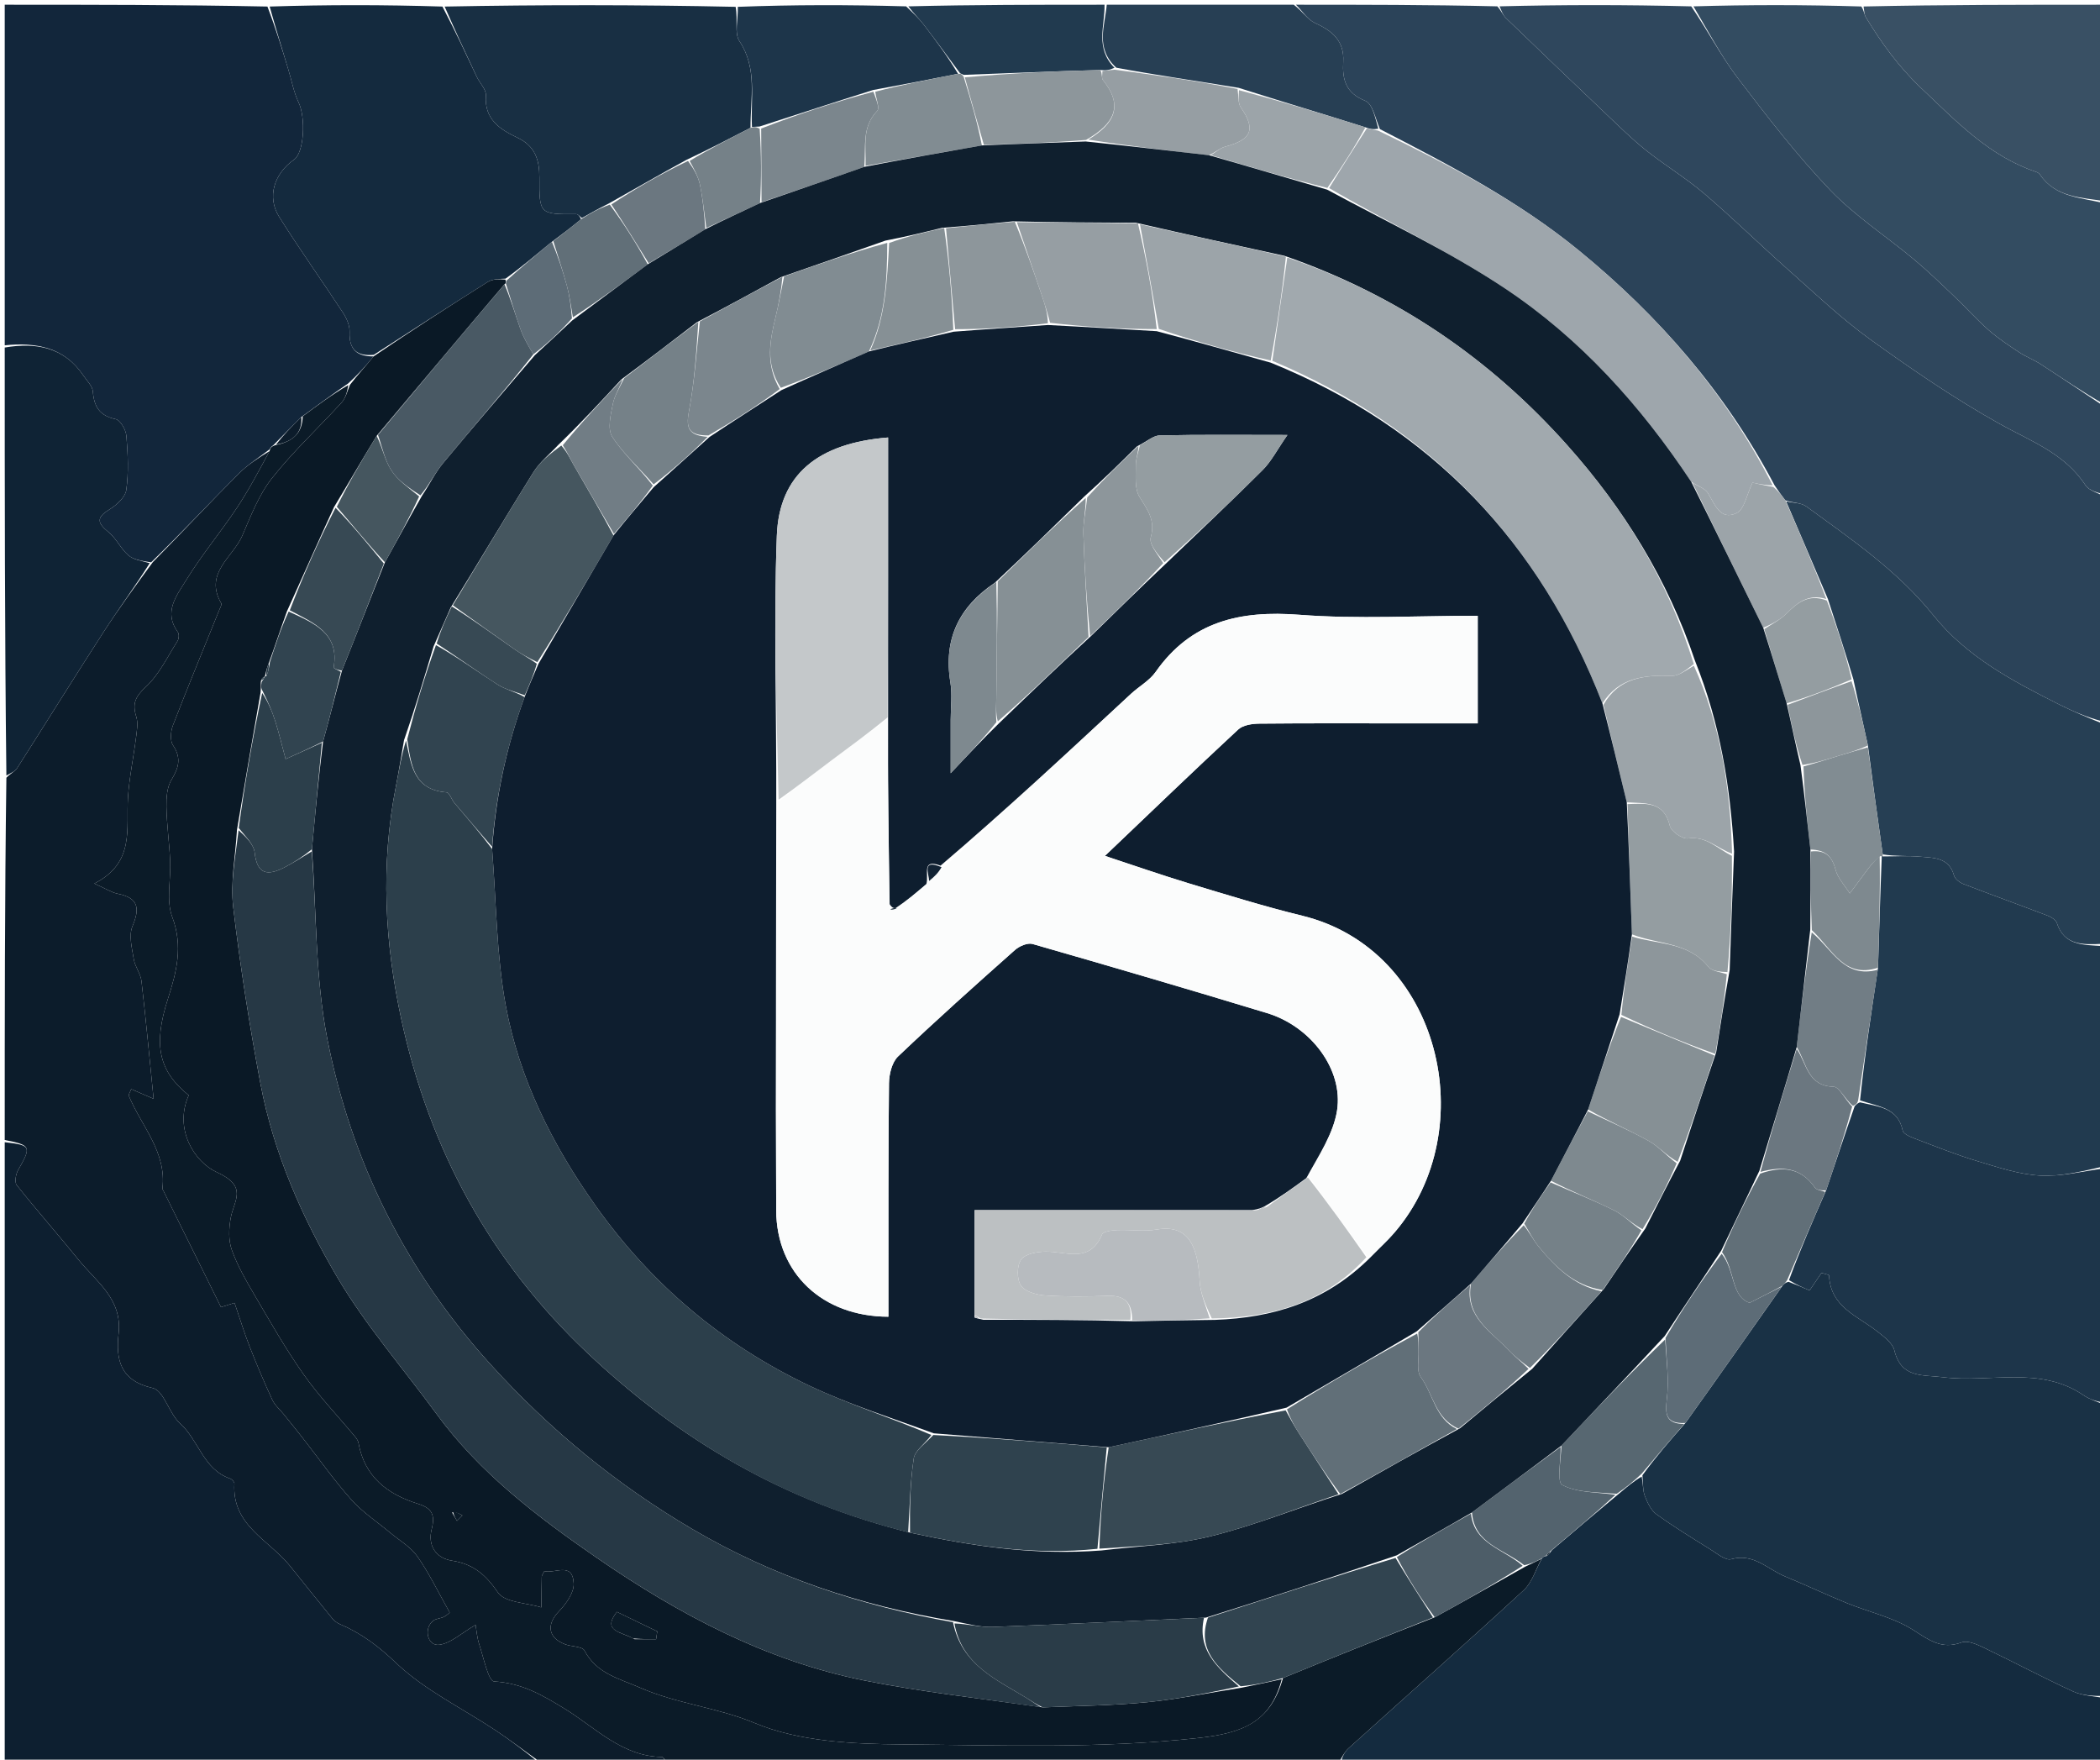 <svg version="1.1" id="Layer_1" xmlns="http://www.w3.org/2000/svg" xmlns:xlink="http://www.w3.org/1999/xlink" x="0px" y="0px"
	 width="100%" viewBox="0 0 444 372" enable-background="new 0 0 444 372" xml:space="preserve">
<path fill="#2B4359" opacity="1" stroke="none" 
	d="
M445,105 
	C445,120.688 445,136.375 444.61,152.53 
	C441.283,151.655 438.3,150.402 435.416,148.953 
	C425.579,144.011 415.807,138.865 408.764,130.074 
	C401.239,120.682 391.45,114.02 381.897,107.059 
	C380.802,106.261 379.077,106.327 377.471,105.778 
	C376.639,104.68 375.979,103.798 375.186,102.584 
	C364.788,82.918 350.714,66.777 333.834,52.968 
	C321.023,42.486 306.489,34.899 291.75,27.293 
	C290.769,24.956 290.191,21.921 288.651,21.31 
	C284.494,19.66 283.78,16.786 283.996,13.034 
	C284.244,8.718 281.767,6.552 278.101,4.906 
	C276.477,4.177 275.352,2.336 274,1 
	C288.021,1 302.042,1 316.578,1.342 
	C317.507,2.391 317.785,3.238 318.352,3.785 
	C325.421,10.606 332.516,17.399 339.64,24.163 
	C342.388,26.772 345.094,29.452 348.052,31.805 
	C352.034,34.973 356.444,37.621 360.306,40.918 
	C366.373,46.096 372.074,51.702 378.047,56.994 
	C383.739,62.037 389.281,67.325 395.428,71.758 
	C404.218,78.097 413.223,84.248 422.662,89.539 
	C429.289,93.253 436.471,95.787 440.907,102.554 
	C441.691,103.75 443.607,104.204 445,105 
z"/>
<path fill="#0C1C2B" opacity="1" stroke="none" 
	d="
M1,241 
	C1,215.646 1,190.292 1.351,164.414 
	C2.345,163.409 3.194,163.058 3.599,162.424 
	C9.733,152.821 15.739,143.135 21.928,133.567 
	C25.133,128.613 28.638,123.854 32.303,118.845 
	C38.526,112.503 44.385,106.253 50.42,100.18 
	C52.374,98.214 54.792,96.71 56.99,95.362 
	C54.684,99.636 52.559,103.657 50.047,107.42 
	C46.597,112.587 42.579,117.39 39.34,122.676 
	C37.381,125.872 34.475,129.381 37.605,133.634 
	C37.904,134.04 37.835,135.043 37.535,135.512 
	C35.414,138.829 33.657,142.583 30.847,145.19 
	C28.624,147.253 27.924,148.739 28.808,151.504 
	C29.237,152.848 28.941,154.479 28.756,155.953 
	C28.23,160.159 27.337,164.335 27.059,168.554 
	C26.626,175.132 28.608,182.371 19.939,186.789 
	C22.33,187.85 23.56,188.667 24.901,188.942 
	C29.271,189.835 29.615,191.963 28.003,195.825 
	C27.188,197.777 27.916,200.478 28.288,202.786 
	C28.545,204.373 29.732,205.826 29.914,207.407 
	C30.873,215.709 31.643,224.033 32.474,232.292 
	C31.395,231.826 29.582,231.041 27.745,230.246 
	C27.433,231.047 27.136,231.421 27.225,231.635 
	C29.89,238.074 35.28,243.52 34.34,251.272 
	C34.324,251.412 34.467,251.572 34.541,251.721 
	C38.601,259.926 42.663,268.13 46.721,276.33 
	C47.898,275.964 49.055,275.603 49.59,275.437 
	C50.735,278.782 51.646,281.777 52.785,284.683 
	C54.271,288.475 55.862,292.231 57.572,295.926 
	C58.103,297.073 59.174,297.967 59.991,298.983 
	C61.321,300.636 62.663,302.281 63.97,303.953 
	C67.399,308.337 70.608,312.914 74.303,317.06 
	C76.653,319.697 79.719,321.695 82.456,323.99 
	C84.427,325.642 86.825,327.002 88.25,329.039 
	C90.762,332.629 92.676,336.637 95.078,340.889 
	C95.122,340.854 94.567,341.433 93.894,341.789 
	C93.176,342.169 92.203,342.154 91.593,342.632 
	C89.485,344.289 90.393,348.06 92.906,347.71 
	C95.348,347.371 97.542,345.254 100.551,343.508 
	C100.742,344.577 100.844,346.176 101.331,347.646 
	C102.25,350.419 103.249,355.385 104.464,355.462 
	C110.344,355.831 114.478,358.219 119.518,361.314 
	C125.772,365.154 131.606,371.362 139.993,371.432 
	C140.333,371.434 140.665,372.454 141,373 
	C132.312,373 123.625,373 114.417,372.654 
	C110.871,370.139 107.906,367.881 104.808,365.822 
	C97.701,361.097 89.746,357.29 83.676,351.495 
	C79.981,347.968 76.359,345.268 71.85,343.346 
	C71.259,343.094 70.677,342.66 70.271,342.163 
	C67.26,338.479 64.294,334.757 61.315,331.046 
	C56.924,325.575 49.002,322.489 49.561,313.646 
	C49.583,313.297 49.031,312.704 48.63,312.567 
	C42.983,310.64 42.025,304.46 38.08,300.928 
	C35.73,298.824 34.652,293.971 32.307,293.443 
	C25.352,291.877 24.474,287.369 25.077,281.917 
	C25.886,274.592 20.374,270.983 16.618,266.336 
	C12.322,261.021 7.795,255.893 3.542,250.546 
	C3.051,249.928 3.33,248.236 3.826,247.37 
	C6.667,242.397 6.578,242.092 1,241 
z"/>
<path fill="#0D1F30" opacity="1" stroke="none" 
	d="
M1,241.469 
	C6.578,242.092 6.667,242.397 3.826,247.37 
	C3.33,248.236 3.051,249.928 3.542,250.546 
	C7.795,255.893 12.322,261.021 16.618,266.336 
	C20.374,270.983 25.886,274.592 25.077,281.917 
	C24.474,287.369 25.352,291.877 32.307,293.443 
	C34.652,293.971 35.73,298.824 38.08,300.928 
	C42.025,304.46 42.983,310.64 48.63,312.567 
	C49.031,312.704 49.583,313.297 49.561,313.646 
	C49.002,322.489 56.924,325.575 61.315,331.046 
	C64.294,334.757 67.26,338.479 70.271,342.163 
	C70.677,342.66 71.259,343.094 71.85,343.346 
	C76.359,345.268 79.981,347.968 83.676,351.495 
	C89.746,357.29 97.701,361.097 104.808,365.822 
	C107.906,367.881 110.871,370.139 113.948,372.654 
	C76.401,373 38.801,373 1,373 
	C1,329.313 1,285.625 1,241.469 
z"/>
<path fill="#12263B" opacity="1" stroke="none" 
	d="
M56.998,94.995 
	C54.792,96.71 52.374,98.214 50.42,100.18 
	C44.385,106.253 38.526,112.503 31.95,118.889 
	C29.895,118.555 28.215,118.332 27.147,117.405 
	C25.552,116.019 24.609,113.869 22.987,112.532 
	C20.766,110.7 20.129,109.551 23.047,107.763 
	C24.592,106.816 26.485,105.139 26.701,103.581 
	C27.221,99.835 27.037,95.948 26.723,92.152 
	C26.617,90.865 25.449,88.818 24.452,88.608 
	C21.047,87.889 19.884,85.983 19.633,82.759 
	C19.543,81.599 18.374,80.504 17.644,79.415 
	C13.6,73.39 7.627,72.339 1,73 
	C1,49.082 1,25.165 1,1 
	C19.353,1 37.708,1 56.543,1.384 
	C58.348,6.124 59.676,10.48 60.999,14.836 
	C61.693,17.12 62.114,19.532 63.132,21.661 
	C64.675,24.891 64.305,32.235 62.186,33.728 
	C57.914,36.738 56.396,41.652 59.031,45.852 
	C63.345,52.728 68.082,59.338 72.531,66.132 
	C73.298,67.302 73.962,68.845 73.913,70.188 
	C73.776,73.947 75.49,75.345 78.972,75.349 
	C77.277,77.452 75.636,79.218 73.651,81.036 
	C70.206,83.395 67.104,85.702 63.711,88.161 
	C61.613,90.207 59.805,92.103 57.79,94.12 
	C57.324,94.444 57.13,94.695 56.998,94.995 
z"/>
<path fill="#142B3F" opacity="1" stroke="none" 
	d="
M445,359 
	C445,363.655 445,368.31 445,373 
	C391.312,373 337.625,373 283.515,372.656 
	C283.761,371.397 284.293,370.332 285.116,369.589 
	C297.462,358.457 309.915,347.443 322.144,336.184 
	C323.933,334.537 324.696,331.776 326.038,329.395 
	C326.32,329.092 326.528,328.991 327.007,328.954 
	C327.477,328.621 327.709,328.287 328.146,327.689 
	C332.898,323.616 337.447,319.807 342.253,315.8 
	C343.994,314.339 345.477,313.075 347.101,312.161 
	C347.405,313.793 347.33,315.17 347.791,316.334 
	C348.337,317.713 349.068,319.295 350.205,320.114 
	C353.895,322.771 357.781,325.16 361.646,327.564 
	C363.038,328.431 364.838,329.953 366.016,329.622 
	C370.77,328.287 373.717,331.745 377.371,333.25 
	C381.748,335.053 386.029,337.089 390.411,338.879 
	C395.103,340.795 400.27,341.901 404.467,344.563 
	C407.862,346.716 410.493,348.781 414.749,347.213 
	C416.009,346.748 417.973,347.627 419.411,348.315 
	C425.74,351.345 431.936,354.659 438.311,357.584 
	C440.331,358.512 442.759,358.553 445,359 
z"/>
<path fill="#193145" opacity="1" stroke="none" 
	d="
M445,358.531 
	C442.759,358.553 440.331,358.512 438.311,357.584 
	C431.936,354.659 425.74,351.345 419.411,348.315 
	C417.973,347.627 416.009,346.748 414.749,347.213 
	C410.493,348.781 407.862,346.716 404.467,344.563 
	C400.27,341.901 395.103,340.795 390.411,338.879 
	C386.029,337.089 381.748,335.053 377.371,333.25 
	C373.717,331.745 370.77,328.287 366.016,329.622 
	C364.838,329.953 363.038,328.431 361.646,327.564 
	C357.781,325.16 353.895,322.771 350.205,320.114 
	C349.068,319.295 348.337,317.713 347.791,316.334 
	C347.33,315.17 347.405,313.793 347.254,311.879 
	C350.206,307.841 353.146,304.435 356.347,300.828 
	C363.32,291.08 370.033,281.532 376.895,271.781 
	C377.29,271.357 377.536,271.135 378.139,270.973 
	C379.812,271.602 381.128,272.171 382.595,272.806 
	C383.53,271.432 384.323,270.266 385.116,269.101 
	C385.861,269.341 386.709,269.471 386.716,269.636 
	C386.992,276.298 392.723,278.182 396.899,281.463 
	C398.313,282.574 400.135,283.913 400.516,285.457 
	C401.984,291.4 406.359,290.597 410.87,291.158 
	C420.754,292.387 431.303,288.658 440.539,294.976 
	C441.867,295.884 443.505,296.337 445,297 
	C445,317.354 445,337.708 445,358.531 
z"/>
<path fill="#0B1B28" opacity="1" stroke="none" 
	d="
M325.934,329.531 
	C324.696,331.776 323.933,334.537 322.144,336.184 
	C309.915,347.443 297.462,358.457 285.116,369.589 
	C284.293,370.332 283.761,371.397 283.047,372.656 
	C235.979,373 188.958,373 141.469,373 
	C140.665,372.454 140.333,371.434 139.993,371.432 
	C131.606,371.362 125.772,365.154 119.518,361.314 
	C114.478,358.219 110.344,355.831 104.464,355.462 
	C103.249,355.385 102.25,350.419 101.331,347.646 
	C100.844,346.176 100.742,344.577 100.551,343.508 
	C97.542,345.254 95.348,347.371 92.906,347.71 
	C90.393,348.06 89.485,344.289 91.593,342.632 
	C92.203,342.154 93.176,342.169 93.894,341.789 
	C94.567,341.433 95.122,340.854 95.078,340.889 
	C92.676,336.637 90.762,332.629 88.25,329.039 
	C86.825,327.002 84.427,325.642 82.456,323.99 
	C79.719,321.695 76.653,319.697 74.303,317.06 
	C70.608,312.914 67.399,308.337 63.97,303.953 
	C62.663,302.281 61.321,300.636 59.991,298.983 
	C59.174,297.967 58.103,297.073 57.572,295.926 
	C55.862,292.231 54.271,288.475 52.785,284.683 
	C51.646,281.777 50.735,278.782 49.59,275.437 
	C49.055,275.603 47.898,275.964 46.721,276.33 
	C42.663,268.13 38.601,259.926 34.541,251.721 
	C34.467,251.572 34.324,251.412 34.34,251.272 
	C35.28,243.52 29.89,238.074 27.225,231.635 
	C27.136,231.421 27.433,231.047 27.745,230.246 
	C29.582,231.041 31.395,231.826 32.474,232.292 
	C31.643,224.033 30.873,215.709 29.914,207.407 
	C29.732,205.826 28.545,204.373 28.288,202.786 
	C27.916,200.478 27.188,197.777 28.003,195.825 
	C29.615,191.963 29.271,189.835 24.901,188.942 
	C23.56,188.667 22.33,187.85 19.939,186.789 
	C28.608,182.371 26.626,175.132 27.059,168.554 
	C27.337,164.335 28.23,160.159 28.756,155.953 
	C28.941,154.479 29.237,152.848 28.808,151.504 
	C27.924,148.739 28.624,147.253 30.847,145.19 
	C33.657,142.583 35.414,138.829 37.535,135.512 
	C37.835,135.043 37.904,134.04 37.605,133.634 
	C34.475,129.381 37.381,125.872 39.34,122.676 
	C42.579,117.39 46.597,112.587 50.047,107.42 
	C52.559,103.657 54.684,99.636 56.99,95.362 
	C57.13,94.695 57.324,94.444 58.158,94.112 
	C62.042,93.359 63.934,91.489 64.002,88.009 
	C67.104,85.702 70.206,83.395 73.644,81.405 
	C73.4,82.867 73.037,84.21 72.204,85.123 
	C67.316,90.473 61.961,95.441 57.49,101.111 
	C54.719,104.626 53.035,109.068 51.225,113.251 
	C49.247,117.82 43.087,121.154 46.77,127.529 
	C46.939,127.821 46.561,128.464 46.377,128.919 
	C43.093,137.043 39.736,145.139 36.575,153.311 
	C36.085,154.576 35.917,156.569 36.585,157.564 
	C38.402,160.27 37.787,162.313 36.248,164.862 
	C35.305,166.423 35.152,168.654 35.188,170.574 
	C35.259,174.373 35.802,178.161 35.974,181.962 
	C36.154,185.95 35.097,190.335 36.42,193.855 
	C38.751,200.058 37.326,205.494 35.486,211.211 
	C32.353,220.945 33.555,226.433 39.9,231.553 
	C36.695,238.775 41.185,245.687 45.819,247.798 
	C52.553,250.865 49.439,253.767 48.763,257.559 
	C48.378,259.715 48.282,262.21 49.001,264.213 
	C50.204,267.563 52.018,270.726 53.834,273.815 
	C57.167,279.481 60.425,285.221 64.21,290.58 
	C67.49,295.223 71.463,299.376 75.111,303.761 
	C75.421,304.134 75.715,304.605 75.798,305.07 
	C77.074,312.169 81.906,315.885 88.298,317.883 
	C91.334,318.833 92.055,320.178 91.259,323.345 
	C90.448,326.571 91.993,329.377 95.569,329.934 
	C100.024,330.628 102.693,332.863 105.28,336.662 
	C106.736,338.801 111.298,338.826 114.461,339.803 
	C114.482,337.641 114.489,335.48 114.543,333.32 
	C114.551,333.03 114.8,332.747 115.089,332.146 
	C117.306,332.735 121.094,330.068 121.297,334.778 
	C121.381,336.722 119.66,339.093 118.143,340.679 
	C115.502,343.439 115.836,346.235 119.503,347.62 
	C120.867,348.136 123.096,348.034 123.577,348.936 
	C126.188,353.827 130.713,354.768 135.376,356.804 
	C143.2,360.219 151.638,360.945 159.572,364.258 
	C168.963,368.18 180.219,368.692 190.681,368.773 
	C211.59,368.935 232.501,369.729 253.462,367.407 
	C262.717,366.382 268.622,364.094 271.263,354.74 
	C282.013,350.306 292.5,346.122 303.346,341.9 
	C309.853,338.348 316,334.833 322.473,331.2 
	C323.843,330.564 324.888,330.047 325.934,329.531 
z"/>
<path fill="#142A3E" opacity="1" stroke="none" 
	d="
M79.026,75.013 
	C75.49,75.345 73.776,73.947 73.913,70.188 
	C73.962,68.845 73.298,67.302 72.531,66.132 
	C68.082,59.338 63.345,52.728 59.031,45.852 
	C56.396,41.652 57.914,36.738 62.186,33.728 
	C64.305,32.235 64.675,24.891 63.132,21.661 
	C62.114,19.532 61.693,17.12 60.999,14.836 
	C59.676,10.48 58.348,6.124 57.011,1.384 
	C69.021,1 81.042,1 93.543,1.387 
	C96.279,6.595 98.524,11.422 100.8,16.234 
	C101.434,17.575 102.823,18.92 102.731,20.181 
	C102.364,25.211 105.707,27.361 109.344,29.075 
	C113.13,30.86 114.057,33.742 114.041,37.56 
	C114.008,45.315 114.104,45.303 121.837,45.27 
	C122.233,45.268 122.631,45.803 122.838,46.353 
	C120.76,48.066 118.872,49.514 116.688,51.114 
	C113.295,53.893 110.2,56.519 106.888,58.905 
	C105.475,58.968 104.101,58.991 103.106,59.617 
	C95.039,64.685 87.044,69.866 79.026,75.013 
z"/>
<path fill="#2F475D" opacity="1" stroke="none" 
	d="
M445,104.532 
	C443.607,104.204 441.691,103.75 440.907,102.554 
	C436.471,95.787 429.289,93.253 422.662,89.539 
	C413.223,84.248 404.218,78.097 395.428,71.758 
	C389.281,67.325 383.739,62.037 378.047,56.994 
	C372.074,51.702 366.373,46.096 360.306,40.918 
	C356.444,37.621 352.034,34.973 348.052,31.805 
	C345.094,29.452 342.388,26.772 339.64,24.163 
	C332.516,17.399 325.421,10.606 318.352,3.785 
	C317.785,3.238 317.507,2.391 317.047,1.342 
	C330.354,1 343.708,1 357.58,1.346 
	C361.201,6.683 363.943,11.95 367.49,16.603 
	C373.661,24.698 379.908,32.817 386.927,40.157 
	C392.205,45.676 398.79,49.935 404.699,54.867 
	C407.6,57.289 410.325,59.929 413.064,62.539 
	C415.558,64.914 417.86,67.499 420.441,69.77 
	C422.437,71.526 424.69,73.006 426.914,74.479 
	C428.36,75.436 430.026,76.057 431.479,77.004 
	C436.015,79.958 440.497,82.995 445,86 
	C445,92.021 445,98.042 445,104.532 
z"/>
<path fill="#334C61" opacity="1" stroke="none" 
	d="
M445,85.531 
	C440.497,82.995 436.015,79.958 431.479,77.004 
	C430.026,76.057 428.36,75.436 426.914,74.479 
	C424.69,73.006 422.437,71.526 420.441,69.77 
	C417.86,67.499 415.558,64.914 413.064,62.539 
	C410.325,59.929 407.6,57.289 404.699,54.867 
	C398.79,49.935 392.205,45.676 386.927,40.157 
	C379.908,32.817 373.661,24.698 367.49,16.603 
	C363.943,11.95 361.201,6.683 358.049,1.346 
	C369.688,1 381.375,1 393.541,1.37 
	C394.17,2.382 394.168,3.117 394.495,3.653 
	C397.833,9.13 401.408,14.11 406.282,18.717 
	C413.727,25.755 420.575,33.016 430.549,36.361 
	C430.849,36.461 431.164,36.693 431.342,36.953 
	C434.646,41.801 440.116,41.736 445,43 
	C445,57.021 445,71.042 445,85.531 
z"/>
<path fill="#263F54" opacity="1" stroke="none" 
	d="
M377.644,105.993 
	C379.077,106.327 380.802,106.261 381.897,107.059 
	C391.45,114.02 401.239,120.682 408.764,130.074 
	C415.807,138.865 425.579,144.011 435.416,148.953 
	C438.3,150.402 441.283,151.655 444.61,152.998 
	C445,168.354 445,183.708 444.583,199.531 
	C440.367,199.751 436.416,199.873 434.887,195.153 
	C434.675,194.498 433.753,193.892 433.026,193.614 
	C427.071,191.337 421.07,189.179 415.123,186.884 
	C414.324,186.576 413.34,185.817 413.13,185.073 
	C412.048,181.226 408.824,181.363 405.931,181.108 
	C403.354,180.88 400.742,181.056 398.065,180.625 
	C396.96,172.793 395.936,165.389 394.926,157.586 
	C393.904,152.788 392.866,148.389 391.854,143.609 
	C390.113,137.806 388.345,132.385 386.473,126.639 
	C383.46,119.54 380.552,112.767 377.644,105.993 
z"/>
<path fill="#1D354A" opacity="1" stroke="none" 
	d="
M445,296.531 
	C443.505,296.337 441.867,295.884 440.539,294.976 
	C431.303,288.658 420.754,292.387 410.87,291.158 
	C406.359,290.597 401.984,291.4 400.516,285.457 
	C400.135,283.913 398.313,282.574 396.899,281.463 
	C392.723,278.182 386.992,276.298 386.716,269.636 
	C386.709,269.471 385.861,269.341 385.116,269.101 
	C384.323,270.266 383.53,271.432 382.595,272.806 
	C381.128,272.171 379.812,271.602 378.244,270.628 
	C380.63,264.143 383.271,258.062 386.091,251.653 
	C388.167,245.545 390.063,239.764 392.134,233.84 
	C392.517,233.477 392.701,233.238 393.255,233.037 
	C397.25,233.982 401.257,234.157 402.287,239.011 
	C402.451,239.78 404.053,240.399 405.1,240.798 
	C409.389,242.432 413.663,244.146 418.053,245.464 
	C422.417,246.773 426.878,248.28 431.361,248.525 
	C435.866,248.771 440.45,247.568 445,247 
	C445,263.354 445,279.708 445,296.531 
z"/>
<path fill="#213A4F" opacity="1" stroke="none" 
	d="
M445,246.531 
	C440.45,247.568 435.866,248.771 431.361,248.525 
	C426.878,248.28 422.417,246.773 418.053,245.464 
	C413.663,244.146 409.389,242.432 405.1,240.798 
	C404.053,240.399 402.451,239.78 402.287,239.011 
	C401.257,234.157 397.25,233.982 393.265,232.626 
	C394.264,223.109 395.645,214.058 397.066,204.582 
	C397.329,196.413 397.551,188.668 397.865,180.96 
	C397.957,180.996 398.145,181.053 398.145,181.053 
	C400.742,181.056 403.354,180.88 405.931,181.108 
	C408.824,181.363 412.048,181.226 413.13,185.073 
	C413.34,185.817 414.324,186.576 415.123,186.884 
	C421.07,189.179 427.071,191.337 433.026,193.614 
	C433.753,193.892 434.675,194.498 434.887,195.153 
	C436.416,199.873 440.367,199.751 444.583,200 
	C445,215.354 445,230.708 445,246.531 
z"/>
<path fill="#182F43" opacity="1" stroke="none" 
	d="
M123.028,46.088 
	C122.631,45.803 122.233,45.268 121.837,45.27 
	C114.104,45.303 114.008,45.315 114.041,37.56 
	C114.057,33.742 113.13,30.86 109.344,29.075 
	C105.707,27.361 102.364,25.211 102.731,20.181 
	C102.823,18.92 101.434,17.575 100.8,16.234 
	C98.524,11.422 96.279,6.595 94.012,1.387 
	C114.354,1 134.708,1 155.532,1.445 
	C156.057,4.187 155.248,7.059 156.325,8.676 
	C160.164,14.444 158.669,20.719 158.674,27.023 
	C154.063,29.411 149.763,31.61 145.114,33.809 
	C139.508,36.871 134.25,39.933 128.655,43.05 
	C126.556,44.1 124.792,45.094 123.028,46.088 
z"/>
<path fill="#0F2335" opacity="1" stroke="none" 
	d="
M1,73.469 
	C7.627,72.339 13.6,73.39 17.644,79.415 
	C18.374,80.504 19.543,81.599 19.633,82.759 
	C19.884,85.983 21.047,87.889 24.452,88.608 
	C25.449,88.818 26.617,90.865 26.723,92.152 
	C27.037,95.948 27.221,99.835 26.701,103.581 
	C26.485,105.139 24.592,106.816 23.047,107.763 
	C20.129,109.551 20.766,110.7 22.987,112.532 
	C24.609,113.869 25.552,116.019 27.147,117.405 
	C28.215,118.332 29.895,118.555 31.654,119.05 
	C28.638,123.854 25.133,128.613 21.928,133.567 
	C15.739,143.135 9.733,152.821 3.599,162.424 
	C3.194,163.058 2.345,163.409 1.351,163.946 
	C1,133.979 1,103.958 1,73.469 
z"/>
<path fill="#395064" opacity="1" stroke="none" 
	d="
M445,42.531 
	C440.116,41.736 434.646,41.801 431.342,36.953 
	C431.164,36.693 430.849,36.461 430.549,36.361 
	C420.575,33.016 413.727,25.755 406.282,18.717 
	C401.408,14.11 397.833,9.13 394.495,3.653 
	C394.168,3.117 394.17,2.382 394.01,1.37 
	C410.92,1 427.839,1 445,1 
	C445,14.687 445,28.375 445,42.531 
z"/>
<path fill="#273F54" opacity="1" stroke="none" 
	d="
M273.531,1 
	C275.352,2.336 276.477,4.177 278.101,4.906 
	C281.767,6.552 284.244,8.718 283.996,13.034 
	C283.78,16.786 284.494,19.66 288.651,21.31 
	C290.191,21.921 290.769,24.956 291.409,27.207 
	C290.346,27.402 289.66,27.276 288.694,26.92 
	C279.686,24.07 270.957,21.451 261.922,18.578 
	C253.099,17.121 244.584,15.918 236.016,14.315 
	C231.5,10.189 233.615,5.463 234,1 
	C247.021,1 260.042,1 273.531,1 
z"/>
<path fill="#1D354A" opacity="1" stroke="none" 
	d="
M158.985,26.834 
	C158.669,20.719 160.164,14.444 156.325,8.676 
	C155.248,7.059 156.057,4.187 156,1.445 
	C167.688,1 179.375,1 191.581,1.345 
	C193.166,2.851 194.325,3.94 195.282,5.185 
	C197.898,8.586 200.429,12.052 202.559,15.6 
	C196.417,16.813 190.71,17.918 184.607,19.027 
	C176.443,21.594 168.676,24.156 160.588,26.748 
	C159.84,26.796 159.413,26.815 158.985,26.834 
z"/>
<path fill="#213A4F" opacity="1" stroke="none" 
	d="
M202.994,15.493 
	C200.429,12.052 197.898,8.586 195.282,5.185 
	C194.325,3.94 193.166,2.851 192.05,1.345 
	C205.688,1 219.375,1 233.531,1 
	C233.615,5.463 231.5,10.189 235.638,14.329 
	C234.571,14.831 233.827,14.919 232.646,14.803 
	C222.802,15.046 213.395,15.495 203.741,15.828 
	C203.327,15.64 203.16,15.566 202.994,15.493 
z"/>
<path fill="#9EA6AC" opacity="1" stroke="none" 
	d="
M288.974,27.15 
	C289.66,27.276 290.346,27.402 291.373,27.615 
	C306.489,34.899 321.023,42.486 333.834,52.968 
	C350.714,66.777 364.788,82.918 374.792,102.604 
	C372.862,102.57 371.192,102.186 370.528,102.033 
	C369.331,104.495 368.832,107.661 367.188,108.456 
	C363.734,110.125 362.601,106.687 361.111,104.262 
	C360.484,103.24 358.954,102.771 357.573,101.85 
	C346.817,85.639 334.083,71.552 318.193,60.97 
	C306.39,53.111 293.415,47.01 281.02,39.766 
	C283.709,35.32 286.341,31.235 288.974,27.15 
z"/>
<path fill="#9CA4A9" opacity="1" stroke="none" 
	d="
M357.834,102.051 
	C358.954,102.771 360.484,103.24 361.111,104.262 
	C362.601,106.687 363.734,110.125 367.188,108.456 
	C368.832,107.661 369.331,104.495 370.528,102.033 
	C371.192,102.186 372.862,102.57 374.925,102.935 
	C375.979,103.798 376.639,104.68 377.471,105.778 
	C380.552,112.767 383.46,119.54 386.138,126.631 
	C382.309,125.457 379.998,127.444 377.639,129.782 
	C376.325,131.084 374.571,131.941 372.799,132.714 
	C367.667,122.302 362.751,112.177 357.834,102.051 
z"/>
<path fill="#0A1926" opacity="1" stroke="none" 
	d="
M78.972,75.349 
	C87.044,69.866 95.039,64.685 103.106,59.617 
	C104.101,58.991 105.475,58.968 106.851,59.107 
	C107.028,59.549 106.958,59.955 106.659,60.1 
	C97.544,70.815 88.727,81.384 79.636,92.144 
	C76.543,97.21 73.723,102.086 70.637,107.176 
	C67.218,114.585 64.065,121.778 60.671,129.233 
	C59.304,133.004 58.178,136.513 56.804,140.239 
	C56.375,141.305 56.193,142.155 56.006,143.002 
	C56.001,142.999 56.003,143.009 55.799,143.11 
	C55.332,143.397 55.181,143.649 55.135,144.307 
	C55.153,145.096 55.178,145.547 55.1,146.377 
	C53.376,156.164 51.756,165.572 50.103,175.44 
	C49.764,181.189 48.694,186.568 49.305,191.749 
	C50.774,204.218 52.728,216.651 55.048,228.992 
	C57.801,243.64 63.812,257.266 71.274,269.962 
	C77.282,280.183 85.233,289.257 92.268,298.88 
	C101.42,311.398 113.609,320.658 126.128,329.29 
	C143.409,341.206 161.901,351.079 182.732,355.261 
	C195.039,357.732 207.572,359.078 220.468,360.95 
	C228.16,360.623 235.414,360.554 242.606,359.847 
	C249.113,359.207 255.552,357.87 262.397,356.807 
	C265.515,356.18 268.257,355.586 270.999,354.992 
	C268.622,364.094 262.717,366.382 253.462,367.407 
	C232.501,369.729 211.59,368.935 190.681,368.773 
	C180.219,368.692 168.963,368.18 159.572,364.258 
	C151.638,360.945 143.2,360.219 135.376,356.804 
	C130.713,354.768 126.188,353.827 123.577,348.936 
	C123.096,348.034 120.867,348.136 119.503,347.62 
	C115.836,346.235 115.502,343.439 118.143,340.679 
	C119.66,339.093 121.381,336.722 121.297,334.778 
	C121.094,330.068 117.306,332.735 115.089,332.146 
	C114.8,332.747 114.551,333.03 114.543,333.32 
	C114.489,335.48 114.482,337.641 114.461,339.803 
	C111.298,338.826 106.736,338.801 105.28,336.662 
	C102.693,332.863 100.024,330.628 95.569,329.934 
	C91.993,329.377 90.448,326.571 91.259,323.345 
	C92.055,320.178 91.334,318.833 88.298,317.883 
	C81.906,315.885 77.074,312.169 75.798,305.07 
	C75.715,304.605 75.421,304.134 75.111,303.761 
	C71.463,299.376 67.49,295.223 64.21,290.58 
	C60.425,285.221 57.167,279.481 53.834,273.815 
	C52.018,270.726 50.204,267.563 49.001,264.213 
	C48.282,262.21 48.378,259.715 48.763,257.559 
	C49.439,253.767 52.553,250.865 45.819,247.798 
	C41.185,245.687 36.695,238.775 39.9,231.553 
	C33.555,226.433 32.353,220.945 35.486,211.211 
	C37.326,205.494 38.751,200.058 36.42,193.855 
	C35.097,190.335 36.154,185.95 35.974,181.962 
	C35.802,178.161 35.259,174.373 35.188,170.574 
	C35.152,168.654 35.305,166.423 36.248,164.862 
	C37.787,162.313 38.402,160.27 36.585,157.564 
	C35.917,156.569 36.085,154.576 36.575,153.311 
	C39.736,145.139 43.093,137.043 46.377,128.919 
	C46.561,128.464 46.939,127.821 46.77,127.529 
	C43.087,121.154 49.247,117.82 51.225,113.251 
	C53.035,109.068 54.719,104.626 57.49,101.111 
	C61.961,95.441 67.316,90.473 72.204,85.123 
	C73.037,84.21 73.4,82.867 73.987,81.354 
	C75.636,79.218 77.277,77.452 78.972,75.349 
M134.165,346.529 
	C135.684,346.529 137.202,346.529 138.721,346.529 
	C138.803,345.98 138.884,345.432 138.966,344.883 
	C136.15,343.523 133.334,342.162 130.421,340.755 
	C127.154,344.962 131.465,344.95 134.165,346.529 
M95.566,319.714 
	C95.916,320.316 96.265,320.918 96.615,321.52 
	C96.998,321.138 97.381,320.757 97.764,320.376 
	C97.182,320.025 96.599,319.674 95.566,319.714 
z"/>
<path fill="#0C1C2B" opacity="1" stroke="none" 
	d="
M63.711,88.161 
	C63.934,91.489 62.042,93.359 58.365,93.99 
	C59.805,92.103 61.613,90.207 63.711,88.161 
z"/>
<path fill="#576771" opacity="1" stroke="none" 
	d="
M356.086,301.029 
	C353.146,304.435 350.206,307.841 347.112,311.529 
	C345.477,313.075 343.994,314.339 341.809,315.8 
	C337.451,315.431 333.425,315.567 330.323,313.94 
	C329.124,313.312 330.02,308.687 330.134,305.607 
	C337.5,297.812 344.693,290.293 352.061,283.168 
	C352.34,287.651 352.909,291.797 352.408,295.81 
	C351.987,299.189 352.377,301.016 356.086,301.029 
z"/>
<path fill="#53636E" opacity="1" stroke="none" 
	d="
M329.961,305.883 
	C330.02,308.687 329.124,313.312 330.323,313.94 
	C333.425,315.567 337.451,315.431 341.551,315.998 
	C337.447,319.807 332.898,323.616 327.918,327.814 
	C327.247,328.453 327.008,328.703 326.768,328.953 
	C326.528,328.991 326.32,329.092 326.038,329.395 
	C324.888,330.047 323.843,330.564 322.266,330.894 
	C317.87,327.422 311.721,326.427 311.217,319.74 
	C317.611,314.952 323.786,310.418 329.961,305.883 
z"/>
<path fill="#0B1B28" opacity="1" stroke="none" 
	d="
M327.007,328.954 
	C327.008,328.703 327.247,328.453 327.713,328.077 
	C327.709,328.287 327.477,328.621 327.007,328.954 
z"/>
<path fill="#5D6C77" opacity="1" stroke="none" 
	d="
M356.347,300.828 
	C352.377,301.016 351.987,299.189 352.408,295.81 
	C352.909,291.797 352.34,287.651 352.136,282.845 
	C355.975,276.32 359.913,270.511 364.007,265.042 
	C366.849,268.525 366.009,274.144 369.923,275.422 
	C372.892,273.926 374.819,272.955 376.745,271.984 
	C370.033,281.532 363.32,291.08 356.347,300.828 
z"/>
<path fill="#616F78" opacity="1" stroke="none" 
	d="
M376.895,271.781 
	C374.819,272.955 372.892,273.926 369.923,275.422 
	C366.009,274.144 366.849,268.525 364.084,264.712 
	C366.647,258.648 369.289,253.255 372.154,248.103 
	C376.815,246.503 380.71,246.766 383.728,251.063 
	C384.112,251.61 385.167,251.686 385.911,251.981 
	C383.271,258.062 380.63,264.143 377.886,270.569 
	C377.536,271.135 377.29,271.357 376.895,271.781 
z"/>
<path fill="#314450" opacity="1" stroke="none" 
	d="
M271.263,354.74 
	C268.257,355.586 265.515,356.18 262.306,356.49 
	C257.366,352.524 253.037,348.774 255.397,341.975 
	C268.864,337.638 281.934,333.321 295.049,329.356 
	C297.725,333.785 300.355,337.861 302.986,341.938 
	C292.5,346.122 282.013,350.306 271.263,354.74 
z"/>
<path fill="#4D5D68" opacity="1" stroke="none" 
	d="
M303.346,341.9 
	C300.355,337.861 297.725,333.785 295.334,329.167 
	C300.715,325.749 305.856,322.871 310.998,319.994 
	C311.721,326.427 317.87,327.422 321.94,331.013 
	C316,334.833 309.853,338.348 303.346,341.9 
z"/>
<path fill="#616F78" opacity="1" stroke="none" 
	d="
M122.838,46.353 
	C124.792,45.094 126.556,44.1 128.927,43.266 
	C132.074,47.503 134.615,51.579 136.948,55.874 
	C131.546,59.904 126.353,63.716 121.122,67.082 
	C120.691,64.588 120.421,62.507 119.877,60.5 
	C119.008,57.294 117.958,54.138 116.984,50.961 
	C118.872,49.514 120.76,48.066 122.838,46.353 
z"/>
<path fill="#5D6C77" opacity="1" stroke="none" 
	d="
M116.688,51.114 
	C117.958,54.138 119.008,57.294 119.877,60.5 
	C120.421,62.507 120.691,64.588 120.926,67.313 
	C118.208,70.355 115.648,72.721 112.769,74.897 
	C111.637,73.005 110.673,71.356 110.042,69.588 
	C108.909,66.415 107.975,63.17 106.958,59.955 
	C106.958,59.955 107.028,59.549 107.066,59.347 
	C110.2,56.519 113.295,53.893 116.688,51.114 
z"/>
<path fill="#818C92" opacity="1" stroke="none" 
	d="
M394.911,157.985 
	C395.936,165.389 396.96,172.793 398.065,180.625 
	C398.145,181.053 397.957,180.996 397.505,181.006 
	C396.323,181.946 395.578,182.863 394.867,183.805 
	C393.6,185.485 392.354,187.18 391.099,188.869 
	C390.062,187.213 388.553,185.678 388.093,183.875 
	C387.338,180.92 385.837,179.66 382.774,179.603 
	C382.075,173.479 381.483,167.757 381.311,162.026 
	C384.123,161.253 386.508,160.467 388.908,159.73 
	C390.9,159.119 392.909,158.565 394.911,157.985 
z"/>
<path fill="#949DA1" opacity="1" stroke="none" 
	d="
M373.015,132.999 
	C374.571,131.941 376.325,131.084 377.639,129.782 
	C379.998,127.444 382.309,125.457 386.244,126.956 
	C388.345,132.385 390.113,137.806 391.492,143.623 
	C386.717,145.681 382.329,147.343 377.751,148.691 
	C376.046,143.25 374.531,138.124 373.015,132.999 
z"/>
<path fill="#8D969B" opacity="1" stroke="none" 
	d="
M377.941,149.006 
	C382.329,147.343 386.717,145.681 391.466,144.004 
	C392.866,148.389 393.904,152.788 394.926,157.586 
	C392.909,158.565 390.9,159.119 388.908,159.73 
	C386.508,160.467 384.123,161.253 381.089,161.721 
	C379.611,157.285 378.776,153.146 377.941,149.006 
z"/>
<path fill="#717D85" opacity="1" stroke="none" 
	d="
M397.026,205.007 
	C395.645,214.058 394.264,223.109 392.872,232.571 
	C392.701,233.238 392.517,233.477 391.78,233.786 
	C390.061,232.428 388.902,229.77 387.681,229.742 
	C382.157,229.612 382.006,224.813 379.878,221.338 
	C380.834,212.94 381.781,204.953 383.052,197.102 
	C387.426,200.708 389.898,206.947 397.026,205.007 
z"/>
<path fill="#6B7780" opacity="1" stroke="none" 
	d="
M379.869,221.747 
	C382.006,224.813 382.157,229.612 387.681,229.742 
	C388.902,229.77 390.061,232.428 391.603,233.929 
	C390.063,239.764 388.167,245.545 386.091,251.653 
	C385.167,251.686 384.112,251.61 383.728,251.063 
	C380.71,246.766 376.815,246.503 372.21,247.743 
	C374.653,238.677 377.261,230.212 379.869,221.747 
z"/>
<path fill="#7E898F" opacity="1" stroke="none" 
	d="
M397.066,204.582 
	C389.898,206.947 387.426,200.708 383.07,196.636 
	C382.802,190.691 382.841,185.348 382.88,180.004 
	C385.837,179.66 387.338,180.92 388.093,183.875 
	C388.553,185.678 390.062,187.213 391.099,188.869 
	C392.354,187.18 393.6,185.485 394.867,183.805 
	C395.578,182.863 396.323,181.946 397.413,180.97 
	C397.551,188.668 397.329,196.413 397.066,204.582 
z"/>
<path fill="#6B7780" opacity="1" stroke="none" 
	d="
M137.156,55.656 
	C134.615,51.579 132.074,47.503 129.263,43.211 
	C134.25,39.933 139.508,36.871 145.467,34.018 
	C146.795,35.842 147.655,37.411 147.996,39.085 
	C148.608,42.089 148.909,45.156 149.11,48.464 
	C144.973,51.039 141.064,53.348 137.156,55.656 
z"/>
<path fill="#758188" opacity="1" stroke="none" 
	d="
M149.339,48.197 
	C148.909,45.156 148.608,42.089 147.996,39.085 
	C147.655,37.411 146.795,35.842 145.816,34.017 
	C149.763,31.61 154.063,29.411 158.674,27.023 
	C159.413,26.815 159.84,26.796 160.613,27.205 
	C160.976,32.672 160.992,37.713 160.686,42.931 
	C156.689,44.805 153.014,46.501 149.339,48.197 
z"/>
<path fill="#969EA3" opacity="1" stroke="none" 
	d="
M233.084,15.008 
	C233.827,14.919 234.571,14.831 235.691,14.729 
	C244.584,15.918 253.099,17.121 261.655,18.806 
	C261.892,20.442 261.738,21.839 262.342,22.708 
	C265.544,27.312 264.681,29.51 259.027,31.008 
	C257.939,31.297 257.011,32.191 255.615,32.812 
	C246.818,31.825 238.415,30.831 230.092,29.511 
	C235.585,26.181 237.624,22.379 233.183,16.919 
	C232.858,16.52 233.104,15.656 233.084,15.008 
z"/>
<path fill="#9CA4A9" opacity="1" stroke="none" 
	d="
M256.01,32.805 
	C257.011,32.191 257.939,31.297 259.027,31.008 
	C264.681,29.51 265.544,27.312 262.342,22.708 
	C261.738,21.839 261.892,20.442 261.962,19.061 
	C270.957,21.451 279.686,24.07 288.694,26.92 
	C286.341,31.235 283.709,35.32 280.64,39.728 
	C272.138,37.635 264.074,35.22 256.01,32.805 
z"/>
<path fill="#7B868D" opacity="1" stroke="none" 
	d="
M161.009,42.753 
	C160.992,37.713 160.976,32.672 160.934,27.175 
	C168.676,24.156 176.443,21.594 184.657,19.389 
	C185.261,21.008 186.028,22.864 185.474,23.433 
	C182.127,26.873 183.14,31.055 182.72,35.277 
	C175.289,37.914 168.149,40.333 161.009,42.753 
z"/>
<path fill="#818C92" opacity="1" stroke="none" 
	d="
M183.01,35.059 
	C183.14,31.055 182.127,26.873 185.474,23.433 
	C186.028,22.864 185.261,21.008 185.053,19.384 
	C190.71,17.918 196.417,16.813 202.559,15.6 
	C203.16,15.566 203.327,15.64 203.746,16.237 
	C205.34,21.383 206.681,26.006 207.593,30.74 
	C199.113,32.255 191.062,33.657 183.01,35.059 
z"/>
<path fill="#8D969B" opacity="1" stroke="none" 
	d="
M208.022,30.628 
	C206.681,26.006 205.34,21.383 203.994,16.352 
	C213.395,15.495 222.802,15.046 232.646,14.803 
	C233.104,15.656 232.858,16.52 233.183,16.919 
	C237.624,22.379 235.585,26.181 229.627,29.582 
	C222.063,30.196 215.043,30.412 208.022,30.628 
z"/>
<path fill="#0F1F2E" opacity="1" stroke="none" 
	d="
M207.593,30.74 
	C215.043,30.412 222.063,30.196 229.548,29.909 
	C238.415,30.831 246.818,31.825 255.615,32.812 
	C264.074,35.22 272.138,37.635 280.583,40.088 
	C293.415,47.01 306.39,53.111 318.193,60.97 
	C334.083,71.552 346.817,85.639 357.573,101.85 
	C362.751,112.177 367.667,122.302 372.799,132.714 
	C374.531,138.124 376.046,143.25 377.751,148.691 
	C378.776,153.146 379.611,157.285 380.668,161.73 
	C381.483,167.757 382.075,173.479 382.774,179.603 
	C382.841,185.348 382.802,190.691 382.745,196.5 
	C381.781,204.953 380.834,212.94 379.878,221.338 
	C377.261,230.212 374.653,238.677 371.988,247.502 
	C369.289,253.255 366.647,258.648 363.929,264.372 
	C359.913,270.511 355.975,276.32 351.961,282.452 
	C344.693,290.293 337.5,297.812 330.134,305.607 
	C323.786,310.418 317.611,314.952 311.217,319.74 
	C305.856,322.871 300.715,325.749 295.289,328.815 
	C281.934,333.321 268.864,337.638 254.965,341.974 
	C239.385,342.662 224.637,343.397 209.882,343.937 
	C207.281,344.032 204.65,343.313 201.732,342.715 
	C181.894,339.446 163.467,333.299 146.37,323.249 
	C130.368,313.844 116.286,302.286 103.759,288.483 
	C85.735,268.622 74.278,245.535 69.189,219.556 
	C66.66,206.648 66.93,193.192 65.952,179.538 
	C66.665,171.734 67.361,164.376 68.307,156.751 
	C69.726,151.665 70.895,146.845 72.304,141.759 
	C75.415,134.041 78.286,126.591 81.383,118.88 
	C84.066,114.076 86.522,109.533 89.243,104.769 
	C90.875,102.335 92.006,99.926 93.651,97.944 
	C100.041,90.251 106.595,82.694 113.088,75.086 
	C115.648,72.721 118.208,70.355 120.964,67.759 
	C126.353,63.716 131.546,59.904 136.948,55.874 
	C141.064,53.348 144.973,51.039 149.11,48.464 
	C153.014,46.501 156.689,44.805 160.686,42.931 
	C168.149,40.333 175.289,37.914 182.72,35.277 
	C191.062,33.657 199.113,32.255 207.593,30.74 
M347.876,259.699 
	C350.189,255.125 352.503,250.552 355.242,245.368 
	C357.659,237.957 360.076,230.547 362.847,222.48 
	C363.706,216.972 364.564,211.463 365.699,205.076 
	C365.985,197.035 366.271,188.993 366.634,180.028 
	C365.835,166.411 363.728,153.065 358.364,139.666 
	C352.621,122.561 343.338,107.547 331.376,94.136 
	C315.05,75.832 295.449,62.392 271.582,54.086 
	C261.396,51.863 251.21,49.641 240.18,47.094 
	C231.786,47.054 223.392,47.013 214.118,46.792 
	C209.418,47.279 204.718,47.767 199.242,48.152 
	C195.493,49.074 191.744,49.997 187.191,50.869 
	C180.056,53.386 172.922,55.903 165.064,58.608 
	C159.367,61.718 153.671,64.828 147.316,68.137 
	C142.202,72.068 137.087,76 131.365,80.217 
	C127.133,84.79 122.902,89.363 118.026,94.064 
	C116.252,95.978 114.121,97.67 112.764,99.845 
	C106.965,109.137 101.394,118.573 95.292,128.43 
	C94.189,130.954 93.087,133.478 91.67,136.659 
	C89.756,143.077 87.843,149.495 85.421,156.482 
	C84.852,159.734 84.342,162.997 83.704,166.235 
	C80.437,182.809 81.335,199.4 84.892,215.687 
	C90.845,242.939 103.529,266.454 124.095,285.931 
	C143.664,304.464 165.876,317.505 192.797,324.095 
	C205.73,326.879 218.741,328.84 232.849,327.776 
	C240.55,326.842 248.427,326.627 255.906,324.791 
	C265.111,322.532 273.984,318.921 283.724,315.818 
	C291.828,311.249 299.932,306.68 308.703,301.932 
	C313.593,297.867 318.483,293.802 323.962,289.363 
	C328.846,283.902 333.729,278.441 339.123,272.459 
	C341.888,268.367 344.654,264.275 347.876,259.699 
z"/>
<path fill="#263845" opacity="1" stroke="none" 
	d="
M65.934,179.984 
	C66.93,193.192 66.66,206.648 69.189,219.556 
	C74.278,245.535 85.735,268.622 103.759,288.483 
	C116.286,302.286 130.368,313.844 146.37,323.249 
	C163.467,333.299 181.894,339.446 201.493,342.946 
	C203.34,351.992 210.648,355.035 217.065,358.974 
	C218.067,359.589 219.025,360.276 220.003,360.93 
	C207.572,359.078 195.039,357.732 182.732,355.261 
	C161.901,351.079 143.409,341.206 126.128,329.29 
	C113.609,320.658 101.42,311.398 92.268,298.88 
	C85.233,289.257 77.282,280.183 71.274,269.962 
	C63.812,257.266 57.801,243.64 55.048,228.992 
	C52.728,216.651 50.774,204.218 49.305,191.749 
	C48.694,186.568 49.764,181.189 50.446,175.51 
	C51.875,176.825 53.645,178.452 53.843,180.253 
	C54.366,184.996 56.684,185.142 60.102,183.391 
	C62.103,182.366 63.994,181.127 65.934,179.984 
z"/>
<path fill="#2A3C48" opacity="1" stroke="none" 
	d="
M220.468,360.95 
	C219.025,360.276 218.067,359.589 217.065,358.974 
	C210.648,355.035 203.34,351.992 201.795,343.201 
	C204.65,343.313 207.281,344.032 209.882,343.937 
	C224.637,343.397 239.385,342.662 254.567,341.995 
	C253.037,348.774 257.366,352.524 261.929,356.523 
	C255.552,357.87 249.113,359.207 242.606,359.847 
	C235.414,360.554 228.16,360.623 220.468,360.95 
z"/>
<path fill="#495964" opacity="1" stroke="none" 
	d="
M112.769,74.897 
	C106.595,82.694 100.041,90.251 93.651,97.944 
	C92.006,99.926 90.875,102.335 88.888,104.723 
	C86.386,103.098 84.1,101.556 82.732,99.426 
	C81.325,97.235 80.813,94.468 79.91,91.954 
	C88.727,81.384 97.544,70.815 106.659,60.1 
	C107.975,63.17 108.909,66.415 110.042,69.588 
	C110.673,71.356 111.637,73.005 112.769,74.897 
z"/>
<path fill="#2C3F4B" opacity="1" stroke="none" 
	d="
M65.952,179.538 
	C63.994,181.127 62.103,182.366 60.102,183.391 
	C56.684,185.142 54.366,184.996 53.843,180.253 
	C53.645,178.452 51.875,176.825 50.479,175.049 
	C51.756,165.572 53.376,156.164 55.431,146.49 
	C56.661,148.337 57.555,150.42 58.229,152.572 
	C59.044,155.175 59.674,157.837 60.384,160.473 
	C62.941,159.322 65.499,158.17 68.056,157.018 
	C67.361,164.376 66.665,171.734 65.952,179.538 
z"/>
<path fill="#314450" opacity="1" stroke="none" 
	d="
M68.307,156.751 
	C65.499,158.17 62.941,159.322 60.384,160.473 
	C59.674,157.837 59.044,155.175 58.229,152.572 
	C57.555,150.42 56.661,148.337 55.534,146.11 
	C55.178,145.547 55.153,145.096 55.314,144.184 
	C55.722,143.523 55.889,143.285 56.003,143.009 
	C56.003,143.009 56.001,142.999 56.314,142.943 
	C56.769,141.932 56.911,140.977 57.052,140.022 
	C58.178,136.513 59.304,133.004 61.031,129.284 
	C66.407,131.725 71.8,133.908 70.544,141.083 
	C70.506,141.302 71.533,141.707 72.063,142.026 
	C70.895,146.845 69.726,151.665 68.307,156.751 
z"/>
<path fill="#374954" opacity="1" stroke="none" 
	d="
M72.304,141.759 
	C71.533,141.707 70.506,141.302 70.544,141.083 
	C71.8,133.908 66.407,131.725 61.271,129.023 
	C64.065,121.778 67.218,114.585 70.948,107.349 
	C74.735,111.251 77.946,115.196 81.156,119.14 
	C78.286,126.591 75.415,134.041 72.304,141.759 
z"/>
<path fill="#45565F" opacity="1" stroke="none" 
	d="
M81.383,118.88 
	C77.946,115.196 74.735,111.251 71.214,107.134 
	C73.723,102.086 76.543,97.21 79.636,92.144 
	C80.813,94.468 81.325,97.235 82.732,99.426 
	C84.1,101.556 86.386,103.098 88.624,104.944 
	C86.522,109.533 84.066,114.076 81.383,118.88 
z"/>
<path fill="#0B1B28" opacity="1" stroke="none" 
	d="
M133.811,346.369 
	C131.465,344.95 127.154,344.962 130.421,340.755 
	C133.334,342.162 136.15,343.523 138.966,344.883 
	C138.884,345.432 138.803,345.98 138.721,346.529 
	C137.202,346.529 135.684,346.529 133.811,346.369 
z"/>
<path fill="#0B1B28" opacity="1" stroke="none" 
	d="
M95.792,319.519 
	C96.599,319.674 97.182,320.025 97.764,320.376 
	C97.381,320.757 96.998,321.138 96.615,321.52 
	C96.265,320.918 95.916,320.316 95.792,319.519 
z"/>
<path fill="#2C3F4B" opacity="1" stroke="none" 
	d="
M56.804,140.239 
	C56.911,140.977 56.769,141.932 56.32,142.946 
	C56.193,142.155 56.375,141.305 56.804,140.239 
z"/>
<path fill="#2C3F4B" opacity="1" stroke="none" 
	d="
M55.799,143.11 
	C55.889,143.285 55.722,143.523 55.321,143.846 
	C55.181,143.649 55.332,143.397 55.799,143.11 
z"/>
<path fill="#2C3F4B" opacity="1" stroke="none" 
	d="
M192.009,323.927 
	C165.876,317.505 143.664,304.464 124.095,285.931 
	C103.529,266.454 90.845,242.939 84.892,215.687 
	C81.335,199.4 80.437,182.809 83.704,166.235 
	C84.342,162.997 84.852,159.734 85.848,156.565 
	C86.924,161.803 87.479,166.977 94.422,167.509 
	C95.025,167.555 95.462,169.031 96.078,169.756 
	C98.71,172.858 101.381,175.928 104.045,179.475 
	C104.941,190.815 104.961,201.847 106.922,212.523 
	C109.77,228.029 116.762,242.004 125.92,254.895 
	C137.707,271.49 152.773,284.226 171.072,292.92 
	C179.426,296.89 188.34,299.679 196.915,303.356 
	C195.564,305.24 193.447,306.642 193.192,308.326 
	C192.413,313.468 192.35,318.719 192.009,323.927 
z"/>
<path fill="#A1A9AE" opacity="1" stroke="none" 
	d="
M272.171,54.448 
	C295.449,62.392 315.05,75.832 331.376,94.136 
	C343.338,107.547 352.621,122.561 358.118,140.38 
	C356.399,141.722 354.908,142.922 353.457,142.876 
	C347.619,142.689 342.262,143.239 338.798,148.71 
	C325.553,114.664 302.687,90.453 269.013,76.28 
	C270.064,68.705 271.118,61.577 272.171,54.448 
z"/>
<path fill="#374954" opacity="1" stroke="none" 
	d="
M283.001,315.894 
	C273.984,318.921 265.111,322.532 255.906,324.791 
	C248.427,326.627 240.55,326.842 232.436,327.394 
	C232.68,320.003 233.338,312.995 234.41,305.961 
	C247.124,303.224 259.423,300.514 271.822,298.158 
	C272.859,300.063 273.762,301.635 274.742,303.159 
	C277.478,307.415 280.246,311.65 283.001,315.894 
z"/>
<path fill="#2F424E" opacity="1" stroke="none" 
	d="
M233.996,305.986 
	C233.338,312.995 232.68,320.003 232.028,327.422 
	C218.741,328.84 205.73,326.879 192.403,324.011 
	C192.35,318.719 192.413,313.468 193.192,308.326 
	C193.447,306.642 195.564,305.24 197.333,303.363 
	C209.889,304.007 221.943,304.996 233.996,305.986 
z"/>
<path fill="#45565F" opacity="1" stroke="none" 
	d="
M95.74,127.956 
	C101.394,118.573 106.965,109.137 112.764,99.845 
	C114.121,97.67 116.252,95.978 118.672,94.189 
	C119.964,95.632 120.539,96.991 121.271,98.26 
	C124.089,103.146 126.957,108.003 129.713,113.194 
	C124.402,122.34 119.185,131.163 113.606,139.983 
	C111.757,139.082 110.212,138.266 108.793,137.271 
	C104.417,134.202 100.088,131.066 95.74,127.956 
z"/>
<path fill="#9CA4A9" opacity="1" stroke="none" 
	d="
M339.015,148.999 
	C342.262,143.239 347.619,142.689 353.457,142.876 
	C354.908,142.922 356.399,141.722 358.136,140.741 
	C363.728,153.065 365.835,166.411 366.208,180.463 
	C362.985,179.33 360.754,176.705 356.887,177.252 
	C355.707,177.42 353.341,175.785 353.06,174.608 
	C351.792,169.306 347.907,169.881 343.948,169.611 
	C342.208,162.485 340.611,155.742 339.015,148.999 
z"/>
<path fill="#616F78" opacity="1" stroke="none" 
	d="
M283.362,315.856 
	C280.246,311.65 277.478,307.415 274.742,303.159 
	C273.762,301.635 272.859,300.063 272.102,297.943 
	C281.293,292.156 290.302,286.938 299.637,281.917 
	C299.941,283.292 299.865,284.473 299.911,285.65 
	C299.983,287.502 299.464,289.842 300.386,291.108 
	C303.018,294.722 303.449,299.896 308.036,302.11 
	C299.932,306.68 291.828,311.249 283.362,315.856 
z"/>
<path fill="#314450" opacity="1" stroke="none" 
	d="
M104.037,179.009 
	C101.381,175.928 98.71,172.858 96.078,169.756 
	C95.462,169.031 95.025,167.555 94.422,167.509 
	C87.479,166.977 86.924,161.803 86.103,156.28 
	C87.843,149.495 89.756,143.077 92.176,136.379 
	C96.849,138.992 100.942,142.001 105.218,144.723 
	C106.919,145.806 109.025,146.253 110.908,147.365 
	C107.089,157.834 104.845,168.265 104.037,179.009 
z"/>
<path fill="#9CA4A9" opacity="1" stroke="none" 
	d="
M271.877,54.267 
	C271.118,61.577 270.064,68.705 268.662,76.219 
	C260.544,74.393 252.773,72.182 245.002,69.526 
	C243.677,61.861 242.35,54.64 241.024,47.418 
	C251.21,49.641 261.396,51.863 271.877,54.267 
z"/>
<path fill="#949DA1" opacity="1" stroke="none" 
	d="
M344.092,169.993 
	C347.907,169.881 351.792,169.306 353.06,174.608 
	C353.341,175.785 355.707,177.42 356.887,177.252 
	C360.754,176.705 362.985,179.33 366.169,180.925 
	C366.271,188.993 365.985,197.035 365.232,205.507 
	C363.551,205.443 361.904,205.291 361.193,204.395 
	C357.005,199.122 350.608,199.703 345.036,197.528 
	C344.69,188.039 344.391,179.016 344.092,169.993 
z"/>
<path fill="#969EA3" opacity="1" stroke="none" 
	d="
M240.602,47.256 
	C242.35,54.64 243.677,61.861 244.567,69.569 
	C236.759,69.577 229.388,69.098 222.015,68.241 
	C221.487,66.218 220.984,64.566 220.43,62.931 
	C218.629,57.608 216.81,52.292 214.997,46.973 
	C223.392,47.013 231.786,47.054 240.602,47.256 
z"/>
<path fill="#818C92" opacity="1" stroke="none" 
	d="
M165.788,58.419 
	C172.922,55.903 180.056,53.386 187.594,51.345 
	C187.553,59.401 187.2,66.998 183.716,74.294 
	C177.429,77.08 171.423,79.655 165.085,81.986 
	C161.789,76.967 162.778,72.002 163.986,66.998 
	C164.671,64.159 165.192,61.28 165.788,58.419 
z"/>
<path fill="#869095" opacity="1" stroke="none" 
	d="
M362.493,223.136 
	C360.076,230.547 357.659,237.957 354.702,245.62 
	C352.315,244.288 350.663,242.351 348.578,241.193 
	C344.412,238.881 340.009,236.996 335.769,234.561 
	C338.01,227.742 340.186,221.297 342.733,214.977 
	C349.567,217.78 356.03,220.458 362.493,223.136 
z"/>
<path fill="#7B868D" opacity="1" stroke="none" 
	d="
M165.426,58.514 
	C165.192,61.28 164.671,64.159 163.986,66.998 
	C162.778,72.002 161.789,76.967 164.853,82.248 
	C160.034,85.862 155.117,88.971 149.791,92.056 
	C145.832,92.081 144.947,90.724 145.649,87.04 
	C146.848,80.753 147.242,74.313 147.975,67.938 
	C153.671,64.828 159.367,61.718 165.426,58.514 
z"/>
<path fill="#717D85" opacity="1" stroke="none" 
	d="
M338.612,272.98 
	C333.729,278.441 328.846,283.902 323.473,289.198 
	C321.629,287.828 320.171,286.721 318.94,285.402 
	C315.227,281.423 309.759,278.441 311.013,271.359 
	C314.718,267.039 318.26,262.992 322.156,259.021 
	C323.423,260.569 324.191,262.162 325.28,263.491 
	C328.851,267.848 332.772,271.782 338.612,272.98 
z"/>
<path fill="#758188" opacity="1" stroke="none" 
	d="
M147.645,68.037 
	C147.242,74.313 146.848,80.753 145.649,87.04 
	C144.947,90.724 145.832,92.081 149.61,92.345 
	C146.009,96.023 142.18,99.389 138.186,102.396 
	C135.097,98.844 131.745,95.923 129.442,92.331 
	C128.39,90.69 129.113,87.663 129.576,85.376 
	C129.961,83.477 131.144,81.74 131.973,79.931 
	C137.087,76 142.202,72.068 147.645,68.037 
z"/>
<path fill="#8D969B" opacity="1" stroke="none" 
	d="
M362.67,222.808 
	C356.03,220.458 349.567,217.78 342.807,214.547 
	C343.368,208.66 344.226,203.327 345.083,197.994 
	C350.608,199.703 357.005,199.122 361.193,204.395 
	C361.904,205.291 363.551,205.443 365.094,205.946 
	C364.564,211.463 363.706,216.972 362.67,222.808 
z"/>
<path fill="#6B7780" opacity="1" stroke="none" 
	d="
M310.851,271.632 
	C309.759,278.441 315.227,281.423 318.94,285.402 
	C320.171,286.721 321.629,287.828 323.178,289.385 
	C318.483,293.802 313.593,297.867 308.369,302.021 
	C303.449,299.896 303.018,294.722 300.386,291.108 
	C299.464,289.842 299.983,287.502 299.911,285.65 
	C299.865,284.473 299.941,283.292 299.869,281.648 
	C303.467,278 307.159,274.816 310.851,271.632 
z"/>
<path fill="#8D969B" opacity="1" stroke="none" 
	d="
M214.558,46.882 
	C216.81,52.292 218.629,57.608 220.43,62.931 
	C220.984,64.566 221.487,66.218 221.556,68.332 
	C214.732,69.197 208.367,69.594 201.939,69.593 
	C201.257,62.216 200.638,55.235 200.018,48.255 
	C204.718,47.767 209.418,47.279 214.558,46.882 
z"/>
<path fill="#7E898F" opacity="1" stroke="none" 
	d="
M335.704,234.935 
	C340.009,236.996 344.412,238.881 348.578,241.193 
	C350.663,242.351 352.315,244.288 354.489,245.926 
	C352.503,250.552 350.189,255.125 347.272,259.863 
	C344.885,258.624 343.272,256.878 341.282,255.89 
	C336.898,253.712 332.323,251.917 327.913,249.62 
	C330.568,244.495 333.136,239.715 335.704,234.935 
z"/>
<path fill="#758188" opacity="1" stroke="none" 
	d="
M327.827,249.966 
	C332.323,251.917 336.898,253.712 341.282,255.89 
	C343.272,256.878 344.885,258.624 347.044,260.105 
	C344.654,264.275 341.888,268.367 338.867,272.719 
	C332.772,271.782 328.851,267.848 325.28,263.491 
	C324.191,262.162 323.423,260.569 322.269,258.693 
	C323.962,255.515 325.894,252.74 327.827,249.966 
z"/>
<path fill="#869095" opacity="1" stroke="none" 
	d="
M199.63,48.203 
	C200.638,55.235 201.257,62.216 201.558,69.726 
	C195.492,71.531 189.745,72.807 183.998,74.083 
	C187.2,66.998 187.553,59.401 187.996,51.37 
	C191.744,49.997 195.493,49.074 199.63,48.203 
z"/>
<path fill="#717D85" opacity="1" stroke="none" 
	d="
M131.669,80.074 
	C131.144,81.74 129.961,83.477 129.576,85.376 
	C129.113,87.663 128.39,90.69 129.442,92.331 
	C131.745,95.923 135.097,98.844 138.022,102.651 
	C135.285,106.466 132.546,109.669 129.807,112.871 
	C126.957,108.003 124.089,103.146 121.271,98.26 
	C120.539,96.991 119.964,95.632 118.994,94.125 
	C122.902,89.363 127.133,84.79 131.669,80.074 
z"/>
<path fill="#374954" opacity="1" stroke="none" 
	d="
M110.947,146.99 
	C109.025,146.253 106.919,145.806 105.218,144.723 
	C100.942,142.001 96.849,138.992 92.333,136.051 
	C93.087,133.478 94.189,130.954 95.516,128.193 
	C100.088,131.066 104.417,134.202 108.793,137.271 
	C110.212,138.266 111.757,139.082 113.493,140.31 
	C112.811,142.757 111.879,144.874 110.947,146.99 
z"/>
<path fill="#0E1E2F" opacity="1" stroke="none" 
	d="
M110.908,147.365 
	C111.879,144.874 112.811,142.757 113.856,140.314 
	C119.185,131.163 124.402,122.34 129.713,113.194 
	C132.546,109.669 135.285,106.466 138.188,103.009 
	C142.18,99.389 146.009,96.023 150.018,92.369 
	C155.117,88.971 160.034,85.862 165.185,82.492 
	C171.423,79.655 177.429,77.08 183.716,74.294 
	C189.745,72.807 195.492,71.531 201.62,70.123 
	C208.367,69.594 214.732,69.197 221.557,68.71 
	C229.388,69.098 236.759,69.577 244.566,70.013 
	C252.773,72.182 260.544,74.393 268.665,76.666 
	C302.687,90.453 325.553,114.664 338.798,148.71 
	C340.611,155.742 342.208,162.485 343.948,169.611 
	C344.391,179.016 344.69,188.039 345.036,197.528 
	C344.226,203.327 343.368,208.66 342.436,214.423 
	C340.186,221.297 338.01,227.742 335.769,234.561 
	C333.136,239.715 330.568,244.495 327.913,249.62 
	C325.894,252.74 323.962,255.515 321.916,258.617 
	C318.26,262.992 314.718,267.039 311.013,271.359 
	C307.159,274.816 303.467,278 299.543,281.452 
	C290.302,286.938 281.293,292.156 272.003,297.588 
	C259.423,300.514 247.124,303.224 234.41,305.961 
	C221.943,304.996 209.889,304.007 197.418,303.011 
	C188.34,299.679 179.426,296.89 171.072,292.92 
	C152.773,284.226 137.707,271.49 125.92,254.895 
	C116.762,242.004 109.77,228.029 106.922,212.523 
	C104.961,201.847 104.941,190.815 104.045,179.475 
	C104.845,168.265 107.089,157.834 110.908,147.365 
M246.874,118.8 
	C253.59,112.335 260.383,105.947 266.971,99.355 
	C268.805,97.519 270.031,95.077 272.2,91.957 
	C262.146,91.957 253.662,91.858 245.184,92.054 
	C243.777,92.087 242.4,93.403 240.396,94.357 
	C236.896,97.807 233.396,101.258 229.259,104.962 
	C223.157,110.939 217.055,116.916 210.349,123.189 
	C202.806,128.24 199.419,135.074 200.935,144.249 
	C201.362,146.832 201.003,149.545 201.004,152.199 
	C201.004,155.512 201.004,158.825 201.004,163.458 
	C205.039,159.176 207.976,156.06 211.501,152.628 
	C217.718,146.637 223.936,140.646 230.799,134.34 
	C235.973,129.273 241.147,124.206 246.874,118.8 
M267.341,255.042 
	C266.776,255.319 266.21,255.596 264.751,255.823 
	C245.309,255.823 225.866,255.823 206.053,255.823 
	C206.053,263.808 206.053,270.906 206.042,278.544 
	C206.355,278.64 206.668,278.736 207.906,279.009 
	C218.27,279.008 228.634,279.007 239.742,279.324 
	C245.158,279.208 250.575,279.092 256.871,279.03 
	C269.144,278.595 280.246,275.246 289.669,265.895 
	C291.407,264.11 293.25,262.415 294.868,260.526 
	C313.504,238.779 304.624,200.762 275.344,193.595 
	C267.297,191.625 259.365,189.162 251.428,186.768 
	C245.659,185.028 239.968,183.029 233.61,180.937 
	C243.43,171.58 252.525,162.817 261.783,154.229 
	C262.804,153.282 264.749,152.993 266.271,152.978 
	C276.76,152.874 287.249,152.926 297.738,152.927 
	C302.662,152.927 307.585,152.927 312.436,152.927 
	C312.436,145.037 312.436,137.802 312.436,130.175 
	C299.615,130.175 287.1,130.919 274.715,129.967 
	C262.229,129.006 251.87,131.312 244.334,142.049 
	C243.037,143.897 240.835,145.093 239.128,146.673 
	C225.833,158.987 212.557,171.321 198.862,183 
	C194.737,181.477 196.464,184.753 195.855,186.922 
	C193.868,188.604 191.882,190.285 189.354,191.975 
	C188.993,191.98 188.632,191.985 188.042,191.08 
	C187.881,178.091 187.72,165.103 187.77,151.184 
	C187.77,131.635 187.77,112.086 187.77,92.488 
	C172.953,93.674 164.727,100.306 164.244,113.266 
	C163.551,131.845 164.199,150.475 164.12,169.998 
	C164.101,198.626 163.975,227.253 164.11,255.88 
	C164.173,269.178 173.89,278.332 187.833,278.359 
	C187.833,276.563 187.831,274.764 187.833,272.965 
	C187.846,258.318 187.789,243.671 187.957,229.026 
	C187.98,227.09 188.581,224.571 189.88,223.336 
	C197.95,215.656 206.263,208.229 214.596,200.831 
	C215.52,200.01 217.263,199.26 218.315,199.562 
	C234.886,204.32 251.432,209.169 267.926,214.184 
	C277.122,216.98 284.067,226.096 282.687,234.809 
	C281.919,239.661 278.862,244.151 276.204,249.046 
	C273.466,251.052 270.728,253.059 267.341,255.042 
z"/>
<path fill="#FBFCFC" opacity="1" stroke="none" 
	d="
M276.837,248.804 
	C278.862,244.151 281.919,239.661 282.687,234.809 
	C284.067,226.096 277.122,216.98 267.926,214.184 
	C251.432,209.169 234.886,204.32 218.315,199.562 
	C217.263,199.26 215.52,200.01 214.596,200.831 
	C206.263,208.229 197.95,215.656 189.88,223.336 
	C188.581,224.571 187.98,227.09 187.957,229.026 
	C187.789,243.671 187.846,258.318 187.833,272.965 
	C187.831,274.764 187.833,276.563 187.833,278.359 
	C173.89,278.332 164.173,269.178 164.11,255.88 
	C163.975,227.253 164.101,198.626 164.538,169.523 
	C168.601,166.253 172.221,163.425 175.897,160.672 
	C179.756,157.782 183.67,154.964 187.56,152.114 
	C187.72,165.103 187.881,178.091 188.106,191.821 
	C188.745,192.364 189.32,192.165 189.895,191.966 
	C191.882,190.285 193.868,188.604 196.285,186.547 
	C197.568,185.33 198.422,184.489 199.275,183.648 
	C212.557,171.321 225.833,158.987 239.128,146.673 
	C240.835,145.093 243.037,143.897 244.334,142.049 
	C251.87,131.312 262.229,129.006 274.715,129.967 
	C287.1,130.919 299.615,130.175 312.436,130.175 
	C312.436,137.802 312.436,145.037 312.436,152.927 
	C307.585,152.927 302.662,152.927 297.738,152.927 
	C287.249,152.926 276.76,152.874 266.271,152.978 
	C264.749,152.993 262.804,153.282 261.783,154.229 
	C252.525,162.817 243.43,171.58 233.61,180.937 
	C239.968,183.029 245.659,185.028 251.428,186.768 
	C259.365,189.162 267.297,191.625 275.344,193.595 
	C304.624,200.762 313.504,238.779 294.868,260.526 
	C293.25,262.415 291.407,264.11 289.211,265.683 
	C284.781,259.915 280.809,254.36 276.837,248.804 
z"/>
<path fill="#C4C8CA" opacity="1" stroke="none" 
	d="
M187.665,151.649 
	C183.67,154.964 179.756,157.782 175.897,160.672 
	C172.221,163.425 168.601,166.253 164.615,169.065 
	C164.199,150.475 163.551,131.845 164.244,113.266 
	C164.727,100.306 172.953,93.674 187.77,92.488 
	C187.77,112.086 187.77,131.635 187.665,151.649 
z"/>
<path fill="#BCC0C2" opacity="1" stroke="none" 
	d="
M276.52,248.925 
	C280.809,254.36 284.781,259.915 288.888,265.791 
	C280.246,275.246 269.144,278.595 256.208,278.729 
	C254.881,275.899 253.776,273.393 253.64,270.835 
	C253.295,264.34 251.784,258.691 244.616,259.924 
	C241.868,260.396 238.968,259.92 236.145,260.05 
	C235.046,260.101 233.264,260.335 232.99,260.988 
	C230.395,267.172 225.415,264.542 221.054,264.6 
	C219.259,264.624 216.743,265.081 215.889,266.286 
	C214.982,267.566 214.97,270.415 215.84,271.75 
	C216.677,273.034 219.109,273.731 220.896,273.854 
	C225.294,274.155 229.73,274.119 234.14,273.948 
	C237.862,273.803 239.37,275.407 238.998,279.006 
	C228.634,279.007 218.27,279.008 207.325,278.745 
	C206.553,278.265 206.323,278.106 206.053,278.004 
	C206.053,270.906 206.053,263.808 206.053,255.823 
	C225.866,255.823 245.309,255.823 265.525,255.863 
	C266.863,255.624 267.427,255.344 267.99,255.065 
	C270.728,253.059 273.466,251.052 276.52,248.925 
z"/>
<path fill="#869095" opacity="1" stroke="none" 
	d="
M230.154,134.655 
	C223.936,140.646 217.718,146.637 210.966,152.505 
	C210.504,150.788 210.622,149.196 210.644,147.602 
	C210.761,139.366 210.853,131.13 210.953,122.894 
	C217.055,116.916 223.157,110.939 229.556,105.27 
	C229.568,108.004 228.982,110.44 229.057,112.855 
	C229.285,120.126 229.769,127.389 230.154,134.655 
z"/>
<path fill="#B7BBBF" opacity="1" stroke="none" 
	d="
M239.37,279.165 
	C239.37,275.407 237.862,273.803 234.14,273.948 
	C229.73,274.119 225.294,274.155 220.896,273.854 
	C219.109,273.731 216.677,273.034 215.84,271.75 
	C214.97,270.415 214.982,267.566 215.889,266.286 
	C216.743,265.081 219.259,264.624 221.054,264.6 
	C225.415,264.542 230.395,267.172 232.99,260.988 
	C233.264,260.335 235.046,260.101 236.145,260.05 
	C238.968,259.92 241.868,260.396 244.616,259.924 
	C251.784,258.691 253.295,264.34 253.64,270.835 
	C253.776,273.393 254.881,275.899 255.768,278.703 
	C250.575,279.092 245.158,279.208 239.37,279.165 
z"/>
<path fill="#949DA1" opacity="1" stroke="none" 
	d="
M241.009,94.126 
	C242.4,93.403 243.777,92.087 245.184,92.054 
	C253.662,91.858 262.146,91.957 272.2,91.957 
	C270.031,95.077 268.805,97.519 266.971,99.355 
	C260.383,105.947 253.59,112.335 246.218,118.873 
	C244.741,117.142 242.892,115.051 243.3,113.591 
	C244.316,109.961 242.636,107.8 240.934,105.062 
	C239.856,103.328 240.151,100.642 240.14,98.381 
	C240.133,96.964 240.7,95.544 241.009,94.126 
z"/>
<path fill="#8D969B" opacity="1" stroke="none" 
	d="
M240.703,94.241 
	C240.7,95.544 240.133,96.964 240.14,98.381 
	C240.151,100.642 239.856,103.328 240.934,105.062 
	C242.636,107.8 244.316,109.961 243.3,113.591 
	C242.892,115.051 244.741,117.142 245.941,119.042 
	C241.147,124.206 235.973,129.273 230.476,134.497 
	C229.769,127.389 229.285,120.126 229.057,112.855 
	C228.982,110.44 229.568,108.004 229.874,105.143 
	C233.396,101.258 236.896,97.807 240.703,94.241 
z"/>
<path fill="#7E898F" opacity="1" stroke="none" 
	d="
M210.651,123.041 
	C210.853,131.13 210.761,139.366 210.644,147.602 
	C210.622,149.196 210.504,150.788 210.672,152.662 
	C207.976,156.06 205.039,159.176 201.004,163.458 
	C201.004,158.825 201.004,155.512 201.004,152.199 
	C201.003,149.545 201.362,146.832 200.935,144.249 
	C199.419,135.074 202.806,128.24 210.651,123.041 
z"/>
<path fill="#122334" opacity="1" stroke="none" 
	d="
M199.069,183.324 
	C198.422,184.489 197.568,185.33 196.421,186.254 
	C196.464,184.753 194.737,181.477 199.069,183.324 
z"/>
<path fill="#B7BBBF" opacity="1" stroke="none" 
	d="
M267.665,255.053 
	C267.427,255.344 266.863,255.624 265.972,255.888 
	C266.21,255.596 266.776,255.319 267.665,255.053 
z"/>
<path fill="#122334" opacity="1" stroke="none" 
	d="
M189.624,191.97 
	C189.32,192.165 188.745,192.364 188.221,192.276 
	C188.632,191.985 188.993,191.98 189.624,191.97 
z"/>
<path fill="#B7BBBF" opacity="1" stroke="none" 
	d="
M206.048,278.274 
	C206.323,278.106 206.553,278.265 206.863,278.657 
	C206.668,278.736 206.355,278.64 206.048,278.274 
z"/>
</svg>
